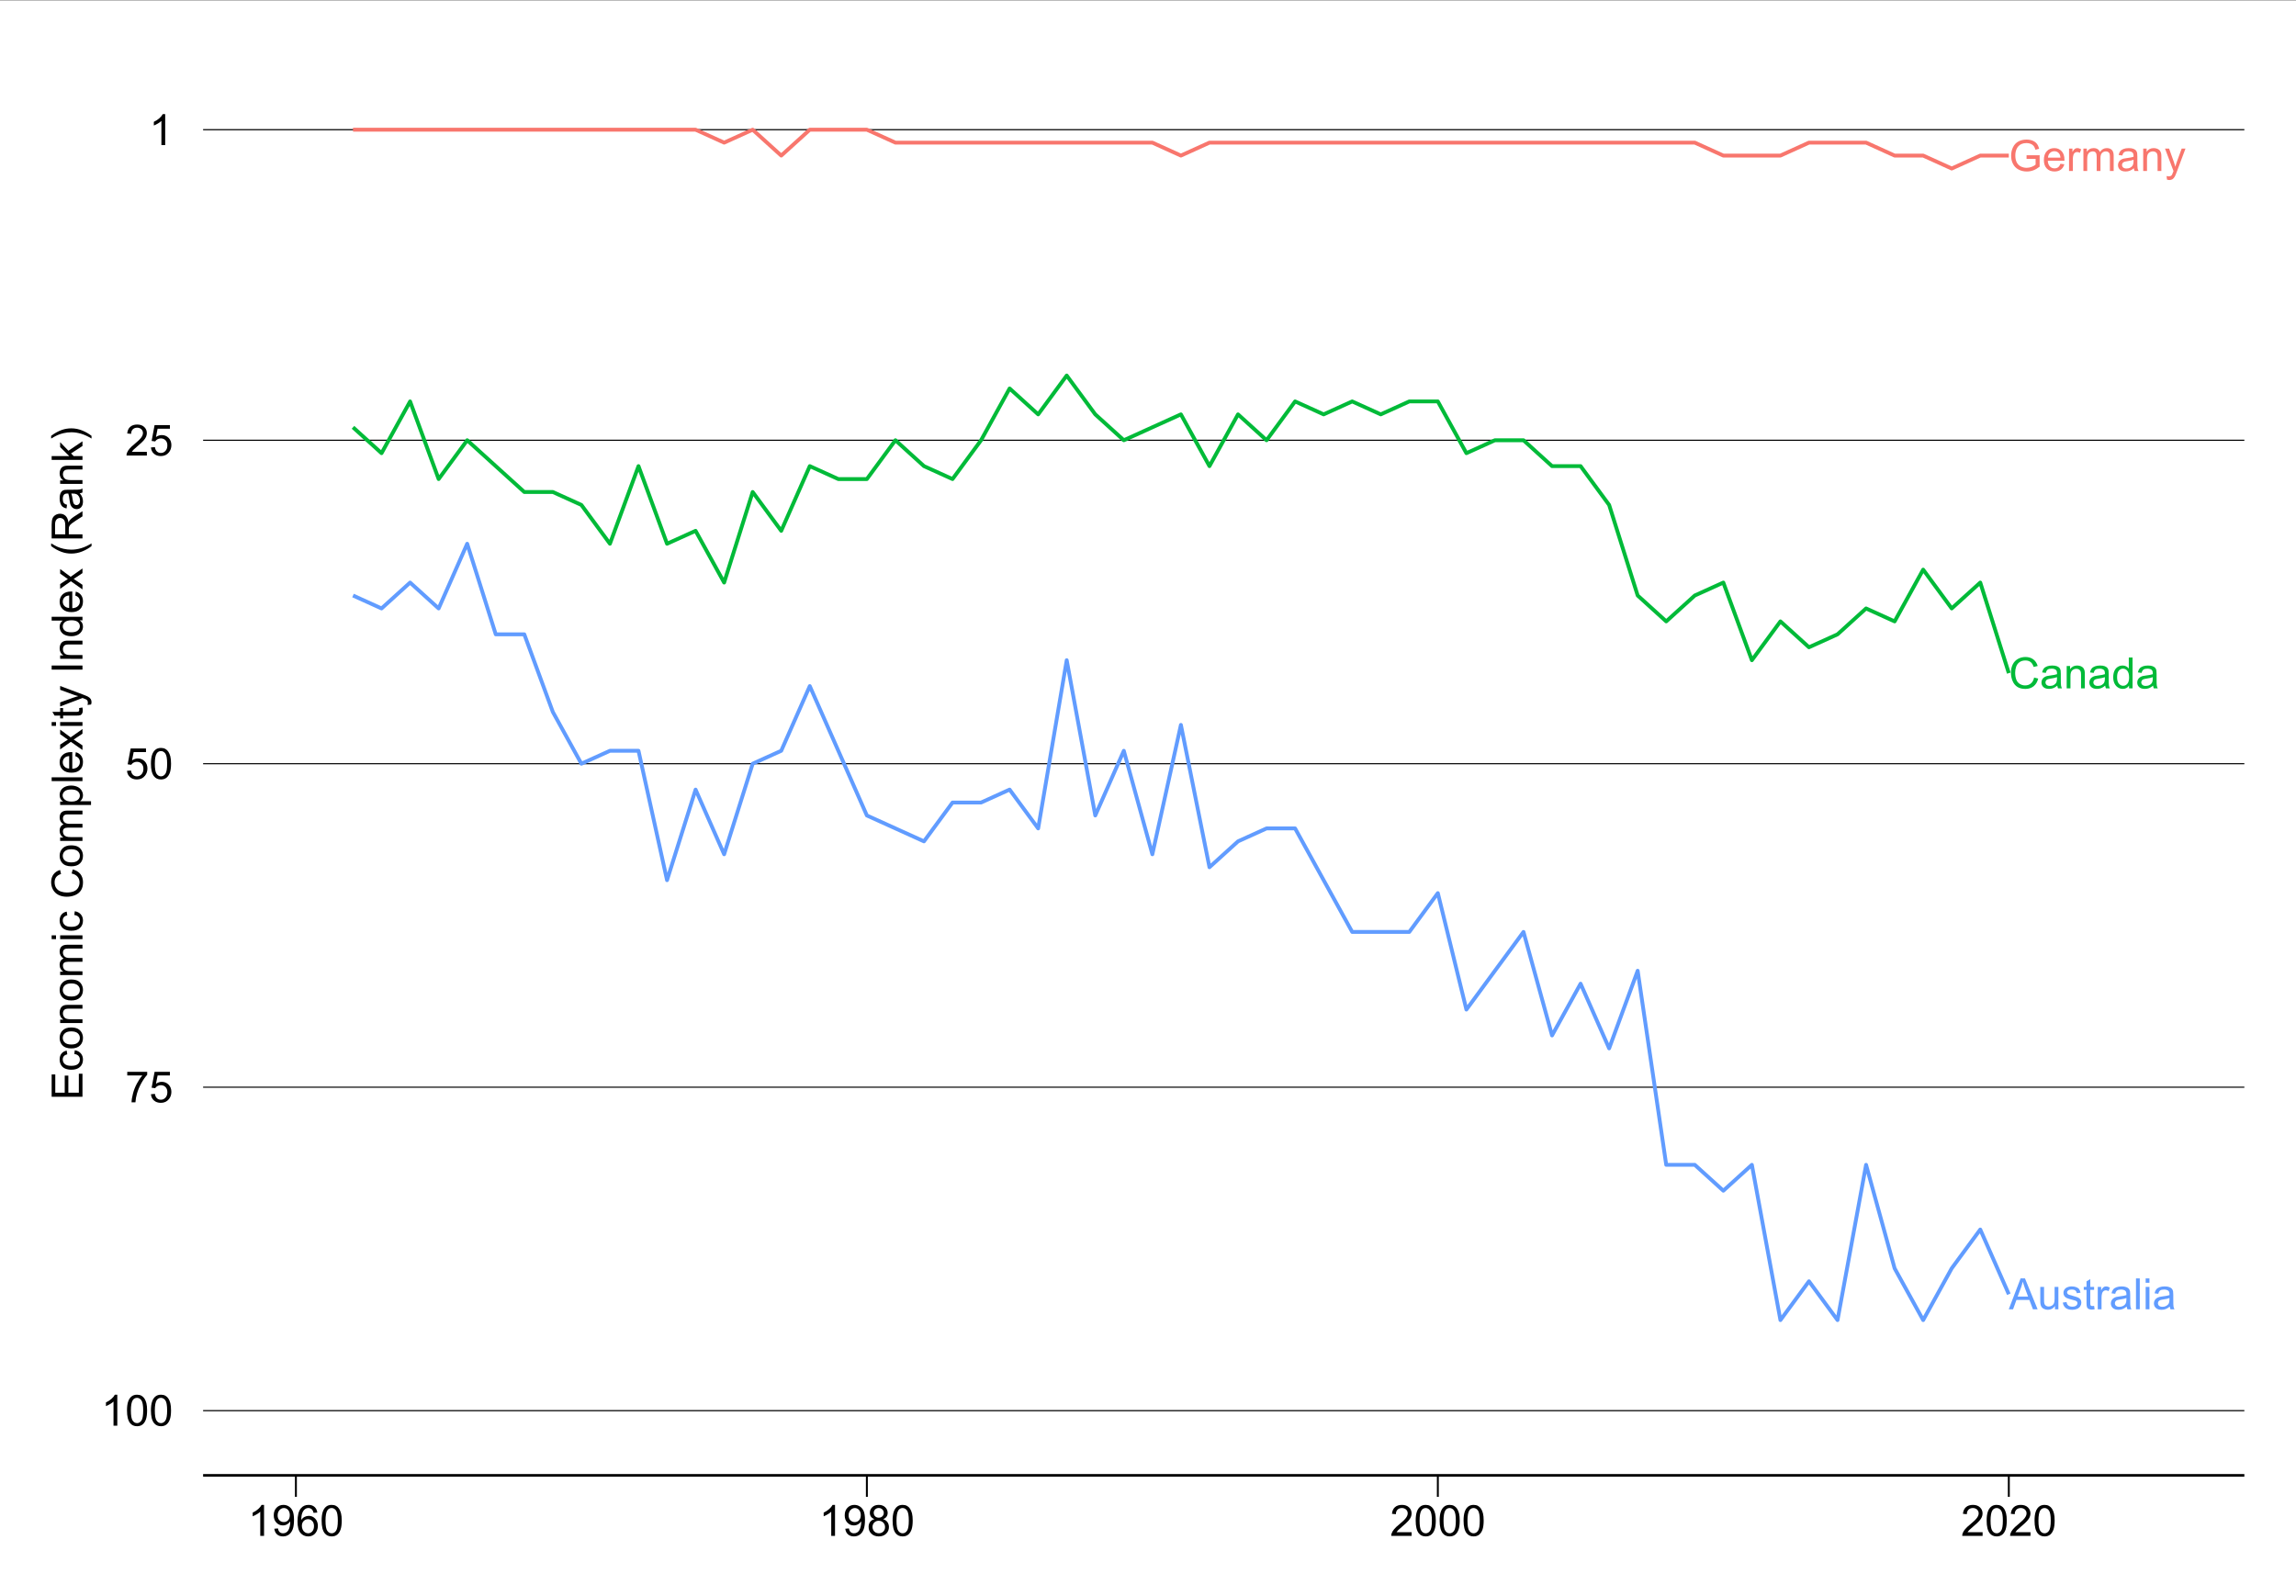 <svg width="584" height="406" xmlns="http://www.w3.org/2000/svg" xmlns:xlink="http://www.w3.org/1999/xlink" xml:space="preserve" overflow="hidden"><rect width="100%" height="100%" fill="#333333" stroke="none"/><g transform="translate(-33 -147)"><path d="M0 0 584 0 584 405.15 0 405.15Z" fill="#FFFFFF" transform="matrix(1 0 0 1.002 33 147.079)"/><g><path d="M51.663 32.85 570.862 32.85" stroke="#000000" stroke-width="0.292" stroke-linejoin="round" stroke-miterlimit="10" fill="none" transform="matrix(1 0 0 1.002 33 147.079)"/></g><g><path d="M51.663 111.688 570.862 111.688" stroke="#000000" stroke-width="0.292" stroke-linejoin="round" stroke-miterlimit="10" fill="none" transform="matrix(1 0 0 1.002 33 147.079)"/></g><g><path d="M51.663 193.81 570.862 193.81" stroke="#000000" stroke-width="0.292" stroke-linejoin="round" stroke-miterlimit="10" fill="none" transform="matrix(1 0 0 1.002 33 147.079)"/></g><g><path d="M51.663 275.935 570.862 275.935" stroke="#000000" stroke-width="0.292" stroke-linejoin="round" stroke-miterlimit="10" fill="none" transform="matrix(1 0 0 1.002 33 147.079)"/></g><g><path d="M51.663 358.057 570.862 358.057" stroke="#000000" stroke-width="0.292" stroke-linejoin="round" stroke-miterlimit="10" fill="none" transform="matrix(1 0 0 1.002 33 147.079)"/></g><path d="M89.788 32.85 176.926 32.85 184.186 36.133 191.447 32.85 198.711 39.419 205.972 32.85 220.494 32.85 227.755 36.133 293.109 36.133 300.369 39.419 307.63 36.133 431.078 36.133 438.339 39.419 452.86 39.419 460.121 36.133 474.646 36.133 481.907 39.419 489.168 39.419 496.428 42.706 503.693 39.419 510.953 39.419" stroke="#F8766D" stroke-width="0.974" stroke-linejoin="round" stroke-miterlimit="10" fill="none" transform="matrix(1 0 0 1.002 33 147.079)"/><path d="M89.788 108.402 97.049 114.971 104.31 101.833 111.571 121.544 118.832 111.688 126.097 118.258 133.357 124.827 140.618 124.827 147.879 128.113 155.14 137.965 162.404 118.258 169.665 137.965 176.926 134.683 184.186 147.821 191.447 124.827 198.711 134.683 205.972 118.258 213.233 121.544 220.494 121.544 227.755 111.688 235.015 118.258 242.28 121.544 249.54 111.688 256.801 98.546 264.062 105.119 271.323 95.263 278.587 105.119 285.848 111.688 293.109 108.402 300.369 105.119 307.63 118.258 314.895 105.119 322.155 111.688 329.416 101.833 336.677 105.119 343.938 101.833 351.202 105.119 358.463 101.833 365.724 101.833 372.984 114.971 380.245 111.688 387.51 111.688 394.77 118.258 402.031 118.258 409.292 128.113 416.553 151.108 423.813 157.677 431.078 151.108 438.339 147.821 445.599 167.533 452.86 157.677 460.121 164.246 467.385 160.963 474.646 154.39 481.907 157.677 489.168 144.538 496.428 154.39 503.693 147.821 510.953 170.815" stroke="#00BA38" stroke-width="0.974" stroke-linejoin="round" stroke-miterlimit="10" fill="none" transform="matrix(1 0 0 1.002 33 147.079)"/><path d="M89.788 151.108 97.049 154.39 104.31 147.821 111.571 154.39 118.832 137.965 126.097 160.963 133.357 160.963 140.618 180.671 147.879 193.81 155.14 190.527 162.404 190.527 169.665 223.377 176.926 200.38 184.186 216.805 191.447 193.81 198.711 190.527 205.972 174.102 220.494 206.952 227.755 210.235 235.015 213.521 242.28 203.665 249.54 203.665 256.801 200.38 264.062 210.235 271.323 167.533 278.587 206.952 285.848 190.527 293.109 216.805 300.369 183.958 307.63 220.09 314.895 213.521 322.155 210.235 329.416 210.235 336.677 223.377 343.938 236.515 358.463 236.515 365.724 226.66 372.984 256.224 380.245 246.371 387.51 236.515 394.77 262.796 402.031 249.655 409.292 266.08 416.553 246.371 423.813 295.643 431.078 295.643 438.339 302.212 445.599 295.643 452.86 335.062 460.121 325.21 467.385 335.062 474.646 295.643 481.907 321.924 489.168 335.062 496.428 321.924 503.693 312.068 510.953 328.493" stroke="#619CFF" stroke-width="0.974" stroke-linejoin="round" stroke-miterlimit="10" fill="none" transform="matrix(1 0 0 1.002 33 147.079)"/><path d="M-0.014 0 2.994-7.838 4.113-7.838 7.321 0 6.138 0 5.225-2.374 1.946-2.374 1.084 0ZM2.246-3.219 4.905-3.219 4.085-5.389C3.835-6.049 3.65-6.591 3.529-7.015 3.429-6.509 3.286-6.01 3.108-5.518Z" fill="#619CFF" transform="matrix(1 0 0 1.002 543.953 480.06)"/><path d="M4.441 0 4.441-0.834C3.996-0.192 3.397 0.128 2.641 0.128 2.306 0.128 1.993 0.064 1.704-0.064 1.412-0.192 1.194-0.353 1.055-0.549 0.912-0.741 0.816-0.98 0.759-1.262 0.716-1.451 0.695-1.75 0.699-2.16L0.699-5.678 1.661-5.678 1.661-2.531C1.657-2.025 1.679-1.686 1.722-1.511 1.779-1.258 1.907-1.059 2.107-0.916 2.303-0.766 2.545-0.695 2.834-0.699 3.119-0.695 3.39-0.77 3.646-0.92 3.9-1.069 4.078-1.269 4.185-1.526 4.288-1.779 4.341-2.149 4.341-2.638L4.341-5.678 5.304-5.678 5.304 0Z" fill="#619CFF" transform="matrix(1 0 0 1.002 551.257 480.06)"/><path d="M0.335-1.697 1.29-1.846C1.34-1.461 1.49-1.169 1.736-0.966 1.978-0.763 2.32-0.663 2.759-0.663 3.201-0.663 3.529-0.752 3.743-0.934 3.957-1.112 4.063-1.322 4.063-1.568 4.063-1.782 3.967-1.953 3.778-2.082 3.646-2.164 3.319-2.274 2.795-2.406 2.089-2.584 1.6-2.737 1.33-2.869 1.055-2.998 0.848-3.176 0.709-3.408 0.567-3.636 0.495-3.892 0.499-4.17 0.495-4.42 0.552-4.652 0.67-4.873 0.784-5.086 0.945-5.268 1.144-5.411 1.294-5.518 1.497-5.61 1.757-5.689 2.014-5.767 2.292-5.806 2.588-5.806 3.033-5.806 3.422-5.742 3.76-5.614 4.096-5.486 4.345-5.311 4.505-5.09 4.666-4.869 4.776-4.577 4.841-4.213L3.9-4.085C3.853-4.377 3.728-4.605 3.525-4.769 3.319-4.933 3.03-5.015 2.659-5.015 2.214-5.015 1.9-4.94 1.711-4.794 1.518-4.648 1.422-4.477 1.426-4.284 1.422-4.156 1.461-4.046 1.547-3.946 1.618-3.842 1.743-3.757 1.914-3.689 2.01-3.654 2.292-3.572 2.766-3.443 3.443-3.261 3.917-3.112 4.188-2.998 4.452-2.88 4.666-2.713 4.823-2.492 4.976-2.271 5.051-1.996 5.054-1.668 5.051-1.347 4.958-1.044 4.773-0.759 4.584-0.474 4.313-0.253 3.96-0.103 3.607 0.053 3.208 0.128 2.766 0.128 2.025 0.128 1.461-0.025 1.076-0.331 0.688-0.638 0.442-1.091 0.335-1.697Z" fill="#619CFF" transform="matrix(1 0 0 1.002 557.347 480.06)"/><path d="M2.823-0.863 2.962-0.011C2.691 0.046 2.449 0.075 2.235 0.075 1.886 0.075 1.615 0.021 1.422-0.089 1.23-0.2 1.094-0.346 1.016-0.528 0.937-0.706 0.898-1.084 0.898-1.661L0.898-4.93 0.192-4.93 0.192-5.678 0.898-5.678 0.898-7.086 1.854-7.664 1.854-5.678 2.823-5.678 2.823-4.93 1.854-4.93 1.854-1.611C1.85-1.333 1.868-1.158 1.903-1.08 1.939-1.002 1.993-0.937 2.071-0.891 2.146-0.845 2.256-0.823 2.402-0.823 2.502-0.823 2.645-0.834 2.823-0.863Z" fill="#619CFF" transform="matrix(1 0 0 1.002 562.822 480.06)"/><path d="M0.713 0 0.713-5.678 1.575-5.678 1.575-4.819C1.796-5.218 2-5.486 2.189-5.614 2.374-5.742 2.581-5.806 2.809-5.806 3.13-5.806 3.461-5.703 3.796-5.496L3.465-4.605C3.229-4.741 2.994-4.812 2.759-4.812 2.549-4.812 2.36-4.748 2.192-4.623 2.021-4.495 1.9-4.32 1.832-4.096 1.725-3.753 1.672-3.379 1.675-2.973L1.675 0Z" fill="#619CFF" transform="matrix(1 0 0 1.002 565.864 480.06)"/><path d="M4.427-0.699C4.071-0.396 3.725-0.182 3.397-0.057 3.062 0.068 2.709 0.128 2.338 0.128 1.711 0.128 1.233-0.021 0.898-0.328 0.563-0.627 0.396-1.019 0.396-1.497 0.396-1.775 0.456-2.028 0.585-2.256 0.709-2.484 0.877-2.67 1.084-2.812 1.287-2.951 1.518-3.055 1.775-3.13 1.964-3.172 2.249-3.222 2.631-3.272 3.408-3.365 3.978-3.475 4.349-3.604 4.349-3.732 4.352-3.814 4.352-3.857 4.352-4.242 4.26-4.52 4.078-4.684 3.832-4.901 3.468-5.008 2.983-5.012 2.527-5.008 2.192-4.93 1.978-4.773 1.764-4.612 1.604-4.331 1.504-3.928L0.563-4.056C0.645-4.459 0.788-4.784 0.984-5.033 1.176-5.275 1.458-5.468 1.832-5.603 2.199-5.739 2.631-5.806 3.122-5.806 3.607-5.806 3.999-5.749 4.302-5.635 4.605-5.521 4.83-5.375 4.972-5.204 5.115-5.029 5.215-4.812 5.272-4.548 5.3-4.384 5.315-4.088 5.318-3.664L5.318-2.381C5.315-1.483 5.336-0.916 5.379-0.681 5.422-0.442 5.504-0.217 5.625 0L4.62 0C4.52-0.2 4.456-0.431 4.427-0.699ZM4.349-2.852C3.992-2.705 3.468-2.584 2.773-2.488 2.377-2.427 2.099-2.363 1.935-2.296 1.772-2.221 1.643-2.117 1.554-1.982 1.465-1.843 1.422-1.69 1.422-1.526 1.422-1.265 1.518-1.052 1.711-0.884 1.903-0.709 2.189-0.624 2.566-0.627 2.937-0.624 3.265-0.706 3.554-0.87 3.842-1.03 4.056-1.251 4.192-1.533 4.295-1.75 4.345-2.071 4.349-2.495Z" fill="#619CFF" transform="matrix(1 0 0 1.002 569.511 480.06)"/><path d="M0.699 0 0.699-7.838 1.661-7.838 1.661 0Z" fill="#619CFF" transform="matrix(1 0 0 1.002 575.601 480.06)"/><path d="M0.727-6.73 0.727-7.838 1.69-7.838 1.69-6.73ZM0.727 0 0.727-5.678 1.69-5.678 1.69 0Z" fill="#619CFF" transform="matrix(1 0 0 1.002 578.034 480.06)"/><path d="M4.427-0.699C4.071-0.396 3.725-0.182 3.397-0.057 3.062 0.068 2.709 0.128 2.338 0.128 1.711 0.128 1.233-0.021 0.898-0.328 0.563-0.627 0.396-1.019 0.396-1.497 0.396-1.775 0.456-2.028 0.585-2.256 0.709-2.484 0.877-2.67 1.084-2.812 1.287-2.951 1.518-3.055 1.775-3.13 1.964-3.172 2.249-3.222 2.631-3.272 3.408-3.365 3.978-3.475 4.349-3.604 4.349-3.732 4.352-3.814 4.352-3.857 4.352-4.242 4.26-4.52 4.078-4.684 3.832-4.901 3.468-5.008 2.983-5.012 2.527-5.008 2.192-4.93 1.978-4.773 1.764-4.612 1.604-4.331 1.504-3.928L0.563-4.056C0.645-4.459 0.788-4.784 0.984-5.033 1.176-5.275 1.458-5.468 1.832-5.603 2.199-5.739 2.631-5.806 3.122-5.806 3.607-5.806 3.999-5.749 4.302-5.635 4.605-5.521 4.83-5.375 4.972-5.204 5.115-5.029 5.215-4.812 5.272-4.548 5.3-4.384 5.315-4.088 5.318-3.664L5.318-2.381C5.315-1.483 5.336-0.916 5.379-0.681 5.422-0.442 5.504-0.217 5.625 0L4.62 0C4.52-0.2 4.456-0.431 4.427-0.699ZM4.349-2.852C3.992-2.705 3.468-2.584 2.773-2.488 2.377-2.427 2.099-2.363 1.935-2.296 1.772-2.221 1.643-2.117 1.554-1.982 1.465-1.843 1.422-1.69 1.422-1.526 1.422-1.265 1.518-1.052 1.711-0.884 1.903-0.709 2.189-0.624 2.566-0.627 2.937-0.624 3.265-0.706 3.554-0.87 3.842-1.03 4.056-1.251 4.192-1.533 4.295-1.75 4.345-2.071 4.349-2.495Z" fill="#619CFF" transform="matrix(1 0 0 1.002 580.466 480.06)"/><path d="M6.437-2.748 7.475-2.488C7.257-1.633 6.865-0.984 6.302-0.535 5.735-0.089 5.044 0.132 4.227 0.135 3.383 0.132 2.695-0.036 2.167-0.381 1.636-0.724 1.233-1.223 0.959-1.875 0.681-2.527 0.545-3.229 0.545-3.978 0.545-4.794 0.699-5.504 1.012-6.113 1.322-6.719 1.768-7.182 2.345-7.496 2.919-7.81 3.554-7.967 4.245-7.97 5.029-7.967 5.689-7.767 6.224-7.371 6.758-6.969 7.129-6.409 7.343-5.689L6.32-5.446C6.134-6.013 5.871-6.43 5.528-6.694 5.183-6.954 4.748-7.083 4.224-7.086 3.621-7.083 3.115-6.94 2.713-6.651 2.306-6.359 2.025-5.97 1.861-5.486 1.697-5.001 1.615-4.498 1.615-3.985 1.615-3.315 1.711-2.734 1.903-2.235 2.096-1.736 2.399-1.365 2.812-1.123 3.222-0.877 3.664-0.752 4.142-0.756 4.723-0.752 5.215-0.92 5.618-1.258 6.02-1.59 6.295-2.089 6.437-2.748Z" fill="#00BA38" transform="matrix(1 0 0 1.002 543.953 322.114)"/><path d="M4.427-0.699C4.071-0.396 3.725-0.182 3.397-0.057 3.062 0.068 2.709 0.128 2.338 0.128 1.711 0.128 1.233-0.021 0.898-0.328 0.563-0.627 0.396-1.019 0.396-1.497 0.396-1.775 0.456-2.028 0.585-2.256 0.709-2.484 0.877-2.67 1.084-2.812 1.287-2.951 1.518-3.055 1.775-3.13 1.964-3.172 2.249-3.222 2.631-3.272 3.408-3.365 3.978-3.475 4.349-3.604 4.349-3.732 4.352-3.814 4.352-3.857 4.352-4.242 4.26-4.52 4.078-4.684 3.832-4.901 3.468-5.008 2.983-5.012 2.527-5.008 2.192-4.93 1.978-4.773 1.764-4.612 1.604-4.331 1.504-3.928L0.563-4.056C0.645-4.459 0.788-4.784 0.984-5.033 1.176-5.275 1.458-5.468 1.832-5.603 2.199-5.739 2.631-5.806 3.122-5.806 3.607-5.806 3.999-5.749 4.302-5.635 4.605-5.521 4.83-5.375 4.972-5.204 5.115-5.029 5.215-4.812 5.272-4.548 5.3-4.384 5.315-4.088 5.318-3.664L5.318-2.381C5.315-1.483 5.336-0.916 5.379-0.681 5.422-0.442 5.504-0.217 5.625 0L4.62 0C4.52-0.2 4.456-0.431 4.427-0.699ZM4.349-2.852C3.992-2.705 3.468-2.584 2.773-2.488 2.377-2.427 2.099-2.363 1.935-2.296 1.772-2.221 1.643-2.117 1.554-1.982 1.465-1.843 1.422-1.69 1.422-1.526 1.422-1.265 1.518-1.052 1.711-0.884 1.903-0.709 2.189-0.624 2.566-0.627 2.937-0.624 3.265-0.706 3.554-0.87 3.842-1.03 4.056-1.251 4.192-1.533 4.295-1.75 4.345-2.071 4.349-2.495Z" fill="#00BA38" transform="matrix(1 0 0 1.002 551.861 322.114)"/><path d="M0.72 0 0.72-5.678 1.59-5.678 1.59-4.869C2.003-5.493 2.606-5.806 3.393-5.806 3.732-5.806 4.046-5.742 4.338-5.621 4.623-5.496 4.841-5.336 4.983-5.14 5.126-4.937 5.225-4.702 5.283-4.427 5.318-4.249 5.336-3.935 5.336-3.493L5.336 0 4.374 0 4.374-3.454C4.374-3.846 4.334-4.138 4.26-4.334 4.185-4.527 4.053-4.68 3.864-4.798 3.671-4.912 3.447-4.972 3.194-4.972 2.78-4.972 2.427-4.841 2.128-4.58 1.829-4.32 1.679-3.828 1.682-3.101L1.682 0Z" fill="#00BA38" transform="matrix(1 0 0 1.002 557.951 322.114)"/><path d="M4.427-0.699C4.071-0.396 3.725-0.182 3.397-0.057 3.062 0.068 2.709 0.128 2.338 0.128 1.711 0.128 1.233-0.021 0.898-0.328 0.563-0.627 0.396-1.019 0.396-1.497 0.396-1.775 0.456-2.028 0.585-2.256 0.709-2.484 0.877-2.67 1.084-2.812 1.287-2.951 1.518-3.055 1.775-3.13 1.964-3.172 2.249-3.222 2.631-3.272 3.408-3.365 3.978-3.475 4.349-3.604 4.349-3.732 4.352-3.814 4.352-3.857 4.352-4.242 4.26-4.52 4.078-4.684 3.832-4.901 3.468-5.008 2.983-5.012 2.527-5.008 2.192-4.93 1.978-4.773 1.764-4.612 1.604-4.331 1.504-3.928L0.563-4.056C0.645-4.459 0.788-4.784 0.984-5.033 1.176-5.275 1.458-5.468 1.832-5.603 2.199-5.739 2.631-5.806 3.122-5.806 3.607-5.806 3.999-5.749 4.302-5.635 4.605-5.521 4.83-5.375 4.972-5.204 5.115-5.029 5.215-4.812 5.272-4.548 5.3-4.384 5.315-4.088 5.318-3.664L5.318-2.381C5.315-1.483 5.336-0.916 5.379-0.681 5.422-0.442 5.504-0.217 5.625 0L4.62 0C4.52-0.2 4.456-0.431 4.427-0.699ZM4.349-2.852C3.992-2.705 3.468-2.584 2.773-2.488 2.377-2.427 2.099-2.363 1.935-2.296 1.772-2.221 1.643-2.117 1.554-1.982 1.465-1.843 1.422-1.69 1.422-1.526 1.422-1.265 1.518-1.052 1.711-0.884 1.903-0.709 2.189-0.624 2.566-0.627 2.937-0.624 3.265-0.706 3.554-0.87 3.842-1.03 4.056-1.251 4.192-1.533 4.295-1.75 4.345-2.071 4.349-2.495Z" fill="#00BA38" transform="matrix(1 0 0 1.002 564.041 322.114)"/><path d="M4.406 0 4.406-0.716C4.042-0.153 3.511 0.128 2.816 0.128 2.363 0.128 1.946 0.004 1.568-0.246 1.183-0.495 0.891-0.841 0.684-1.29 0.478-1.732 0.374-2.249 0.374-2.834 0.374-3.4 0.467-3.914 0.656-4.377 0.845-4.837 1.13-5.19 1.508-5.436 1.886-5.682 2.306-5.806 2.773-5.806 3.112-5.806 3.418-5.732 3.689-5.589 3.957-5.443 4.174-5.258 4.341-5.026L4.341-7.838 5.297-7.838 5.297 0ZM1.362-2.834C1.358-2.107 1.511-1.561 1.821-1.201 2.124-0.841 2.488-0.663 2.909-0.663 3.329-0.663 3.686-0.834 3.978-1.18 4.27-1.522 4.416-2.046 4.42-2.752 4.416-3.529 4.267-4.099 3.971-4.466 3.668-4.826 3.301-5.008 2.866-5.012 2.438-5.008 2.078-4.833 1.793-4.488 1.501-4.135 1.358-3.586 1.362-2.834Z" fill="#00BA38" transform="matrix(1 0 0 1.002 570.131 322.114)"/><path d="M4.427-0.699C4.071-0.396 3.725-0.182 3.397-0.057 3.062 0.068 2.709 0.128 2.338 0.128 1.711 0.128 1.233-0.021 0.898-0.328 0.563-0.627 0.396-1.019 0.396-1.497 0.396-1.775 0.456-2.028 0.585-2.256 0.709-2.484 0.877-2.67 1.084-2.812 1.287-2.951 1.518-3.055 1.775-3.13 1.964-3.172 2.249-3.222 2.631-3.272 3.408-3.365 3.978-3.475 4.349-3.604 4.349-3.732 4.352-3.814 4.352-3.857 4.352-4.242 4.26-4.52 4.078-4.684 3.832-4.901 3.468-5.008 2.983-5.012 2.527-5.008 2.192-4.93 1.978-4.773 1.764-4.612 1.604-4.331 1.504-3.928L0.563-4.056C0.645-4.459 0.788-4.784 0.984-5.033 1.176-5.275 1.458-5.468 1.832-5.603 2.199-5.739 2.631-5.806 3.122-5.806 3.607-5.806 3.999-5.749 4.302-5.635 4.605-5.521 4.83-5.375 4.972-5.204 5.115-5.029 5.215-4.812 5.272-4.548 5.3-4.384 5.315-4.088 5.318-3.664L5.318-2.381C5.315-1.483 5.336-0.916 5.379-0.681 5.422-0.442 5.504-0.217 5.625 0L4.62 0C4.52-0.2 4.456-0.431 4.427-0.699ZM4.349-2.852C3.992-2.705 3.468-2.584 2.773-2.488 2.377-2.427 2.099-2.363 1.935-2.296 1.772-2.221 1.643-2.117 1.554-1.982 1.465-1.843 1.422-1.69 1.422-1.526 1.422-1.265 1.518-1.052 1.711-0.884 1.903-0.709 2.189-0.624 2.566-0.627 2.937-0.624 3.265-0.706 3.554-0.87 3.842-1.03 4.056-1.251 4.192-1.533 4.295-1.75 4.345-2.071 4.349-2.495Z" fill="#00BA38" transform="matrix(1 0 0 1.002 576.221 322.114)"/><path d="M4.513-3.073 4.513-3.992 7.835-3.999 7.835-1.091C7.321-0.684 6.797-0.378 6.256-0.171 5.714 0.032 5.158 0.132 4.587 0.135 3.818 0.132 3.115-0.029 2.488-0.36 1.857-0.688 1.383-1.166 1.066-1.789 0.741-2.413 0.581-3.112 0.585-3.882 0.581-4.644 0.741-5.354 1.062-6.017 1.379-6.673 1.839-7.165 2.438-7.489 3.037-7.806 3.725-7.967 4.505-7.97 5.072-7.967 5.585-7.874 6.042-7.696 6.498-7.51 6.858-7.257 7.122-6.929 7.382-6.601 7.578-6.174 7.713-5.646L6.78-5.389C6.658-5.789 6.512-6.102 6.341-6.33 6.167-6.559 5.917-6.74 5.593-6.879 5.265-7.015 4.905-7.083 4.513-7.086 4.035-7.083 3.625-7.011 3.283-6.869 2.937-6.723 2.656-6.534 2.445-6.298 2.231-6.063 2.067-5.803 1.953-5.525 1.75-5.037 1.65-4.513 1.654-3.946 1.65-3.247 1.772-2.663 2.014-2.192 2.253-1.722 2.602-1.372 3.062-1.144 3.522-0.916 4.01-0.802 4.527-0.802 4.976-0.802 5.414-0.888 5.846-1.059 6.27-1.23 6.594-1.415 6.815-1.615L6.815-3.073Z" fill="#F8766D" transform="matrix(1 0 0 1.002 543.953 190.493)"/><path d="M4.609-1.829 5.603-1.704C5.446-1.123 5.154-0.674 4.73-0.353 4.306-0.032 3.764 0.128 3.108 0.128 2.274 0.128 1.615-0.125 1.13-0.638 0.638-1.144 0.396-1.864 0.399-2.791 0.396-3.746 0.642-4.488 1.137-5.015 1.625-5.543 2.263-5.806 3.051-5.806 3.81-5.806 4.431-5.546 4.912-5.029 5.393-4.513 5.635-3.785 5.635-2.852 5.635-2.791 5.632-2.705 5.632-2.595L1.397-2.595C1.426-1.968 1.604-1.49 1.925-1.158 2.242-0.827 2.638-0.663 3.112-0.663 3.465-0.663 3.764-0.756 4.017-0.941 4.263-1.126 4.463-1.422 4.609-1.829ZM1.447-3.386 4.62-3.386C4.577-3.857 4.456-4.217 4.256-4.459 3.949-4.83 3.55-5.015 3.065-5.015 2.62-5.015 2.249-4.865 1.95-4.57 1.647-4.274 1.479-3.878 1.447-3.386Z" fill="#F8766D" transform="matrix(1 0 0 1.002 552.471 190.493)"/><path d="M0.713 0 0.713-5.678 1.575-5.678 1.575-4.819C1.796-5.218 2-5.486 2.189-5.614 2.374-5.742 2.581-5.806 2.809-5.806 3.13-5.806 3.461-5.703 3.796-5.496L3.465-4.605C3.229-4.741 2.994-4.812 2.759-4.812 2.549-4.812 2.36-4.748 2.192-4.623 2.021-4.495 1.9-4.32 1.832-4.096 1.725-3.753 1.672-3.379 1.675-2.973L1.675 0Z" fill="#F8766D" transform="matrix(1 0 0 1.002 558.561 190.493)"/><path d="M0.72 0 0.72-5.678 1.583-5.678 1.583-4.883C1.761-5.154 1.996-5.379 2.292-5.55 2.588-5.721 2.926-5.806 3.304-5.806 3.725-5.806 4.067-5.717 4.338-5.543 4.602-5.368 4.794-5.126 4.908-4.812 5.357-5.475 5.942-5.806 6.662-5.806 7.225-5.806 7.656-5.65 7.959-5.336 8.262-5.022 8.416-4.541 8.416-3.9L8.416 0 7.457 0 7.457-3.579C7.453-3.96 7.421-4.238 7.364-4.409 7.3-4.577 7.19-4.712 7.026-4.816 6.862-4.919 6.669-4.972 6.448-4.972 6.049-4.972 5.717-4.837 5.454-4.573 5.19-4.306 5.058-3.882 5.058-3.301L5.058 0 4.096 0 4.096-3.689C4.096-4.117 4.017-4.438 3.86-4.652 3.703-4.865 3.447-4.972 3.09-4.972 2.819-4.972 2.566-4.901 2.338-4.759 2.107-4.616 1.943-4.406 1.839-4.131 1.732-3.857 1.679-3.461 1.682-2.944L1.682 0Z" fill="#F8766D" transform="matrix(1 0 0 1.002 562.207 190.493)"/><path d="M4.427-0.699C4.071-0.396 3.725-0.182 3.397-0.057 3.062 0.068 2.709 0.128 2.338 0.128 1.711 0.128 1.233-0.021 0.898-0.328 0.563-0.627 0.396-1.019 0.396-1.497 0.396-1.775 0.456-2.028 0.585-2.256 0.709-2.484 0.877-2.67 1.084-2.812 1.287-2.951 1.518-3.055 1.775-3.13 1.964-3.172 2.249-3.222 2.631-3.272 3.408-3.365 3.978-3.475 4.349-3.604 4.349-3.732 4.352-3.814 4.352-3.857 4.352-4.242 4.26-4.52 4.078-4.684 3.832-4.901 3.468-5.008 2.983-5.012 2.527-5.008 2.192-4.93 1.978-4.773 1.764-4.612 1.604-4.331 1.504-3.928L0.563-4.056C0.645-4.459 0.788-4.784 0.984-5.033 1.176-5.275 1.458-5.468 1.832-5.603 2.199-5.739 2.631-5.806 3.122-5.806 3.607-5.806 3.999-5.749 4.302-5.635 4.605-5.521 4.83-5.375 4.972-5.204 5.115-5.029 5.215-4.812 5.272-4.548 5.3-4.384 5.315-4.088 5.318-3.664L5.318-2.381C5.315-1.483 5.336-0.916 5.379-0.681 5.422-0.442 5.504-0.217 5.625 0L4.62 0C4.52-0.2 4.456-0.431 4.427-0.699ZM4.349-2.852C3.992-2.705 3.468-2.584 2.773-2.488 2.377-2.427 2.099-2.363 1.935-2.296 1.772-2.221 1.643-2.117 1.554-1.982 1.465-1.843 1.422-1.69 1.422-1.526 1.422-1.265 1.518-1.052 1.711-0.884 1.903-0.709 2.189-0.624 2.566-0.627 2.937-0.624 3.265-0.706 3.554-0.87 3.842-1.03 4.056-1.251 4.192-1.533 4.295-1.75 4.345-2.071 4.349-2.495Z" fill="#F8766D" transform="matrix(1 0 0 1.002 571.328 190.493)"/><path d="M0.72 0 0.72-5.678 1.59-5.678 1.59-4.869C2.003-5.493 2.606-5.806 3.393-5.806 3.732-5.806 4.046-5.742 4.338-5.621 4.623-5.496 4.841-5.336 4.983-5.14 5.126-4.937 5.225-4.702 5.283-4.427 5.318-4.249 5.336-3.935 5.336-3.493L5.336 0 4.374 0 4.374-3.454C4.374-3.846 4.334-4.138 4.26-4.334 4.185-4.527 4.053-4.68 3.864-4.798 3.671-4.912 3.447-4.972 3.194-4.972 2.78-4.972 2.427-4.841 2.128-4.58 1.829-4.32 1.679-3.828 1.682-3.101L1.682 0Z" fill="#F8766D" transform="matrix(1 0 0 1.002 577.418 190.493)"/><path d="M0.677 2.189 0.57 1.283C0.781 1.34 0.966 1.369 1.123 1.369 1.337 1.369 1.508 1.333 1.636 1.262 1.764 1.191 1.868 1.091 1.953 0.962 2.01 0.866 2.11 0.627 2.246 0.246 2.263 0.189 2.292 0.11 2.331 0.011L0.178-5.678 1.212-5.678 2.395-2.388C2.545-1.971 2.68-1.533 2.809-1.076 2.916-1.515 3.048-1.946 3.201-2.367L4.416-5.678 5.379-5.678 3.219 0.096C2.987 0.72 2.805 1.148 2.68 1.383 2.506 1.7 2.31 1.932 2.092 2.082 1.868 2.224 1.604 2.299 1.297 2.303 1.109 2.299 0.902 2.26 0.677 2.189Z" fill="#F8766D" transform="matrix(1 0 0 1.002 583.508 190.493)"/><path d="M4.078 0 3.115 0 3.115-6.131C2.884-5.91 2.581-5.689 2.203-5.471 1.825-5.247 1.486-5.083 1.191-4.972L1.191-5.903C1.729-6.152 2.199-6.459 2.602-6.822 3.005-7.182 3.29-7.532 3.458-7.87L4.078-7.87Z" transform="matrix(1 0 0 1.002 70.94 183.909)"/><path d="M5.511-0.927 5.511 0 0.331 0C0.324-0.232 0.36-0.453 0.442-0.67 0.574-1.019 0.784-1.369 1.076-1.711 1.362-2.053 1.782-2.449 2.338-2.898 3.187-3.597 3.764-4.149 4.063-4.555 4.363-4.962 4.513-5.347 4.513-5.717 4.513-6.095 4.374-6.416 4.103-6.68 3.825-6.936 3.472-7.068 3.037-7.072 2.574-7.068 2.203-6.929 1.925-6.655 1.647-6.373 1.504-5.988 1.504-5.504L0.513-5.603C0.577-6.338 0.831-6.897 1.276-7.289 1.715-7.674 2.31-7.87 3.058-7.87 3.807-7.87 4.402-7.66 4.844-7.243 5.283-6.826 5.5-6.309 5.504-5.696 5.5-5.379 5.436-5.072 5.311-4.769 5.179-4.463 4.965-4.142 4.669-3.81 4.37-3.472 3.878-3.012 3.187-2.431 2.609-1.943 2.238-1.615 2.075-1.444 1.911-1.273 1.775-1.098 1.668-0.927Z" transform="matrix(1 0 0 1.002 64.848 262.882)"/><path d="M0.456-2.053 1.465-2.139C1.536-1.647 1.707-1.276 1.985-1.027 2.256-0.777 2.588-0.652 2.973-0.656 3.436-0.652 3.828-0.827 4.149-1.18 4.47-1.526 4.63-1.989 4.63-2.574 4.63-3.115 4.473-3.55 4.167-3.871 3.857-4.188 3.454-4.345 2.958-4.349 2.645-4.345 2.367-4.274 2.117-4.135 1.868-3.992 1.672-3.81 1.529-3.586L0.627-3.707 1.383-7.731 5.283-7.731 5.283-6.812 2.153-6.812 1.732-4.705C2.203-5.033 2.695-5.197 3.215-5.197 3.896-5.197 4.473-4.958 4.947-4.484 5.414-4.01 5.65-3.4 5.653-2.659 5.65-1.946 5.443-1.333 5.033-0.82 4.527-0.182 3.842 0.132 2.973 0.135 2.26 0.132 1.675-0.064 1.226-0.463 0.77-0.859 0.513-1.39 0.456-2.053Z" transform="matrix(1 0 0 1.002 70.938 262.882)"/><path d="M0.456-2.053 1.465-2.139C1.536-1.647 1.707-1.276 1.985-1.027 2.256-0.777 2.588-0.652 2.973-0.656 3.436-0.652 3.828-0.827 4.149-1.18 4.47-1.526 4.63-1.989 4.63-2.574 4.63-3.115 4.473-3.55 4.167-3.871 3.857-4.188 3.454-4.345 2.958-4.349 2.645-4.345 2.367-4.274 2.117-4.135 1.868-3.992 1.672-3.81 1.529-3.586L0.627-3.707 1.383-7.731 5.283-7.731 5.283-6.812 2.153-6.812 1.732-4.705C2.203-5.033 2.695-5.197 3.215-5.197 3.896-5.197 4.473-4.958 4.947-4.484 5.414-4.01 5.65-3.4 5.653-2.659 5.65-1.946 5.443-1.333 5.033-0.82 4.527-0.182 3.842 0.132 2.973 0.135 2.26 0.132 1.675-0.064 1.226-0.463 0.77-0.859 0.513-1.39 0.456-2.053Z" transform="matrix(1 0 0 1.002 64.848 345.147)"/><path d="M0.456-3.864C0.453-4.787 0.549-5.532 0.741-6.102 0.93-6.666 1.212-7.104 1.59-7.41 1.96-7.717 2.435-7.87 3.008-7.87 3.429-7.87 3.8-7.785 4.117-7.617 4.431-7.446 4.691-7.2 4.901-6.883 5.104-6.562 5.268-6.174 5.389-5.717 5.507-5.258 5.564-4.641 5.568-3.864 5.564-2.944 5.471-2.203 5.283-1.64 5.09-1.073 4.805-0.634 4.434-0.328 4.056-0.018 3.582 0.132 3.008 0.135 2.249 0.132 1.657-0.135 1.23-0.677 0.713-1.33 0.453-2.392 0.456-3.864ZM1.444-3.864C1.444-2.577 1.593-1.722 1.893-1.294 2.192-0.866 2.563-0.652 3.008-0.656 3.447-0.652 3.818-0.866 4.124-1.297 4.423-1.722 4.577-2.577 4.577-3.864 4.577-5.154 4.423-6.013 4.124-6.437 3.818-6.858 3.443-7.068 3.001-7.072 2.556-7.068 2.203-6.883 1.939-6.512 1.608-6.035 1.444-5.151 1.444-3.864Z" transform="matrix(1 0 0 1.002 70.938 345.147)"/><path d="M0.52-6.812 0.52-7.735 5.593-7.735 5.593-6.986C5.094-6.455 4.598-5.749 4.106-4.869 3.614-3.989 3.237-3.083 2.973-2.153 2.78-1.494 2.656-0.777 2.602 0L1.615 0C1.625-0.617 1.747-1.362 1.978-2.235 2.206-3.105 2.538-3.946 2.973-4.759 3.408-5.571 3.867-6.256 4.356-6.812Z" transform="matrix(1 0 0 1.002 64.848 427.41)"/><path d="M0.456-2.053 1.465-2.139C1.536-1.647 1.707-1.276 1.985-1.027 2.256-0.777 2.588-0.652 2.973-0.656 3.436-0.652 3.828-0.827 4.149-1.18 4.47-1.526 4.63-1.989 4.63-2.574 4.63-3.115 4.473-3.55 4.167-3.871 3.857-4.188 3.454-4.345 2.958-4.349 2.645-4.345 2.367-4.274 2.117-4.135 1.868-3.992 1.672-3.81 1.529-3.586L0.627-3.707 1.383-7.731 5.283-7.731 5.283-6.812 2.153-6.812 1.732-4.705C2.203-5.033 2.695-5.197 3.215-5.197 3.896-5.197 4.473-4.958 4.947-4.484 5.414-4.01 5.65-3.4 5.653-2.659 5.65-1.946 5.443-1.333 5.033-0.82 4.527-0.182 3.842 0.132 2.973 0.135 2.26 0.132 1.675-0.064 1.226-0.463 0.77-0.859 0.513-1.39 0.456-2.053Z" transform="matrix(1 0 0 1.002 70.938 427.41)"/><path d="M4.078 0 3.115 0 3.115-6.131C2.884-5.91 2.581-5.689 2.203-5.471 1.825-5.247 1.486-5.083 1.191-4.972L1.191-5.903C1.729-6.152 2.199-6.459 2.602-6.822 3.005-7.182 3.29-7.532 3.458-7.87L4.078-7.87Z" transform="matrix(1 0 0 1.002 58.757 509.675)"/><path d="M0.456-3.864C0.453-4.787 0.549-5.532 0.741-6.102 0.93-6.666 1.212-7.104 1.59-7.41 1.96-7.717 2.435-7.87 3.008-7.87 3.429-7.87 3.8-7.785 4.117-7.617 4.431-7.446 4.691-7.2 4.901-6.883 5.104-6.562 5.268-6.174 5.389-5.717 5.507-5.258 5.564-4.641 5.568-3.864 5.564-2.944 5.471-2.203 5.283-1.64 5.09-1.073 4.805-0.634 4.434-0.328 4.056-0.018 3.582 0.132 3.008 0.135 2.249 0.132 1.657-0.135 1.23-0.677 0.713-1.33 0.453-2.392 0.456-3.864ZM1.444-3.864C1.444-2.577 1.593-1.722 1.893-1.294 2.192-0.866 2.563-0.652 3.008-0.656 3.447-0.652 3.818-0.866 4.124-1.297 4.423-1.722 4.577-2.577 4.577-3.864 4.577-5.154 4.423-6.013 4.124-6.437 3.818-6.858 3.443-7.068 3.001-7.072 2.556-7.068 2.203-6.883 1.939-6.512 1.608-6.035 1.444-5.151 1.444-3.864Z" transform="matrix(1 0 0 1.002 64.847 509.675)"/><path d="M0.456-3.864C0.453-4.787 0.549-5.532 0.741-6.102 0.93-6.666 1.212-7.104 1.59-7.41 1.96-7.717 2.435-7.87 3.008-7.87 3.429-7.87 3.8-7.785 4.117-7.617 4.431-7.446 4.691-7.2 4.901-6.883 5.104-6.562 5.268-6.174 5.389-5.717 5.507-5.258 5.564-4.641 5.568-3.864 5.564-2.944 5.471-2.203 5.283-1.64 5.09-1.073 4.805-0.634 4.434-0.328 4.056-0.018 3.582 0.132 3.008 0.135 2.249 0.132 1.657-0.135 1.23-0.677 0.713-1.33 0.453-2.392 0.456-3.864ZM1.444-3.864C1.444-2.577 1.593-1.722 1.893-1.294 2.192-0.866 2.563-0.652 3.008-0.656 3.447-0.652 3.818-0.866 4.124-1.297 4.423-1.722 4.577-2.577 4.577-3.864 4.577-5.154 4.423-6.013 4.124-6.437 3.818-6.858 3.443-7.068 3.001-7.072 2.556-7.068 2.203-6.883 1.939-6.512 1.608-6.035 1.444-5.151 1.444-3.864Z" transform="matrix(1 0 0 1.002 70.936 509.675)"/><path d="M51.663 374.482 570.862 374.482" stroke="#000000" stroke-width="0.682" stroke-linejoin="round" stroke-miterlimit="10" fill="none" transform="matrix(1 0 0 1.002 33 147.079)"/><path d="M75.263 379.935 75.263 374.482" stroke="#000000" stroke-width="0.487" stroke-linejoin="round" stroke-miterlimit="10" fill="none" transform="matrix(1 0 0 1.002 33 147.079)"/><path d="M220.494 379.935 220.494 374.482" stroke="#000000" stroke-width="0.487" stroke-linejoin="round" stroke-miterlimit="10" fill="none" transform="matrix(1 0 0 1.002 33 147.079)"/><path d="M365.724 379.935 365.724 374.482" stroke="#000000" stroke-width="0.487" stroke-linejoin="round" stroke-miterlimit="10" fill="none" transform="matrix(1 0 0 1.002 33 147.079)"/><path d="M510.953 379.935 510.953 374.482" stroke="#000000" stroke-width="0.487" stroke-linejoin="round" stroke-miterlimit="10" fill="none" transform="matrix(1 0 0 1.002 33 147.079)"/><path d="M4.078 0 3.115 0 3.115-6.131C2.884-5.91 2.581-5.689 2.203-5.471 1.825-5.247 1.486-5.083 1.191-4.972L1.191-5.903C1.729-6.152 2.199-6.459 2.602-6.822 3.005-7.182 3.29-7.532 3.458-7.87L4.078-7.87Z" transform="matrix(1 0 0 1.002 96.084 537.703)"/><path d="M0.599-1.811 1.526-1.896C1.597-1.461 1.747-1.148 1.971-0.952 2.189-0.752 2.474-0.652 2.823-0.656 3.115-0.652 3.372-0.72 3.6-0.859 3.821-0.991 4.006-1.173 4.149-1.401 4.292-1.629 4.409-1.935 4.505-2.32 4.602-2.705 4.652-3.098 4.652-3.497 4.652-3.54 4.648-3.604 4.648-3.689 4.448-3.383 4.185-3.133 3.857-2.944 3.522-2.752 3.162-2.656 2.773-2.659 2.124-2.656 1.575-2.891 1.13-3.365 0.677-3.832 0.453-4.452 0.456-5.225 0.453-6.017 0.688-6.658 1.158-7.143 1.625-7.628 2.214-7.87 2.919-7.87 3.429-7.87 3.892-7.731 4.317-7.457 4.737-7.182 5.058-6.79 5.279-6.284 5.496-5.774 5.607-5.04 5.61-4.078 5.607-3.076 5.5-2.278 5.283-1.686 5.062-1.091 4.737-0.642 4.309-0.331 3.882-0.021 3.379 0.132 2.802 0.135 2.189 0.132 1.686-0.036 1.297-0.374 0.909-0.716 0.677-1.194 0.599-1.811ZM4.541-5.272C4.538-5.824 4.391-6.263 4.099-6.587 3.803-6.908 3.45-7.068 3.037-7.072 2.609-7.068 2.235-6.894 1.918-6.548 1.6-6.195 1.444-5.742 1.444-5.19 1.444-4.687 1.593-4.281 1.893-3.974 2.192-3.661 2.563-3.507 3.008-3.507 3.454-3.507 3.821-3.661 4.11-3.974 4.395-4.281 4.538-4.716 4.541-5.272Z" transform="matrix(1 0 0 1.002 102.174 537.703)"/><path d="M5.446-5.917 4.491-5.846C4.406-6.216 4.284-6.491 4.128-6.666 3.864-6.94 3.543-7.079 3.165-7.079 2.859-7.079 2.588-6.993 2.36-6.822 2.053-6.601 1.814-6.277 1.64-5.853 1.465-5.429 1.376-4.826 1.369-4.042 1.6-4.391 1.882-4.652 2.221-4.826 2.552-4.994 2.905-5.079 3.272-5.083 3.914-5.079 4.459-4.844 4.912-4.374 5.361-3.903 5.585-3.294 5.589-2.545 5.585-2.053 5.479-1.593 5.268-1.173 5.054-0.749 4.766-0.428 4.395-0.203 4.024 0.021 3.604 0.132 3.133 0.135 2.331 0.132 1.675-0.16 1.173-0.749 0.663-1.34 0.41-2.313 0.413-3.668 0.41-5.179 0.692-6.281 1.251-6.972 1.736-7.571 2.392-7.87 3.222-7.87 3.839-7.87 4.345-7.696 4.741-7.35 5.133-7.004 5.368-6.527 5.446-5.917ZM1.518-2.538C1.518-2.206 1.586-1.889 1.729-1.586 1.864-1.283 2.064-1.052 2.32-0.895 2.574-0.731 2.837-0.652 3.115-0.656 3.522-0.652 3.871-0.816 4.167-1.148 4.456-1.472 4.602-1.918 4.605-2.488 4.602-3.026 4.459-3.454 4.17-3.768 3.878-4.078 3.515-4.235 3.08-4.235 2.645-4.235 2.274-4.078 1.971-3.768 1.668-3.454 1.518-3.044 1.518-2.538Z" transform="matrix(1 0 0 1.002 108.263 537.703)"/><path d="M0.456-3.864C0.453-4.787 0.549-5.532 0.741-6.102 0.93-6.666 1.212-7.104 1.59-7.41 1.96-7.717 2.435-7.87 3.008-7.87 3.429-7.87 3.8-7.785 4.117-7.617 4.431-7.446 4.691-7.2 4.901-6.883 5.104-6.562 5.268-6.174 5.389-5.717 5.507-5.258 5.564-4.641 5.568-3.864 5.564-2.944 5.471-2.203 5.283-1.64 5.09-1.073 4.805-0.634 4.434-0.328 4.056-0.018 3.582 0.132 3.008 0.135 2.249 0.132 1.657-0.135 1.23-0.677 0.713-1.33 0.453-2.392 0.456-3.864ZM1.444-3.864C1.444-2.577 1.593-1.722 1.893-1.294 2.192-0.866 2.563-0.652 3.008-0.656 3.447-0.652 3.818-0.866 4.124-1.297 4.423-1.722 4.577-2.577 4.577-3.864 4.577-5.154 4.423-6.013 4.124-6.437 3.818-6.858 3.443-7.068 3.001-7.072 2.556-7.068 2.203-6.883 1.939-6.512 1.608-6.035 1.444-5.151 1.444-3.864Z" transform="matrix(1 0 0 1.002 114.353 537.703)"/><path d="M4.078 0 3.115 0 3.115-6.131C2.884-5.91 2.581-5.689 2.203-5.471 1.825-5.247 1.486-5.083 1.191-4.972L1.191-5.903C1.729-6.152 2.199-6.459 2.602-6.822 3.005-7.182 3.29-7.532 3.458-7.87L4.078-7.87Z" transform="matrix(1 0 0 1.002 241.314 537.703)"/><path d="M0.599-1.811 1.526-1.896C1.597-1.461 1.747-1.148 1.971-0.952 2.189-0.752 2.474-0.652 2.823-0.656 3.115-0.652 3.372-0.72 3.6-0.859 3.821-0.991 4.006-1.173 4.149-1.401 4.292-1.629 4.409-1.935 4.505-2.32 4.602-2.705 4.652-3.098 4.652-3.497 4.652-3.54 4.648-3.604 4.648-3.689 4.448-3.383 4.185-3.133 3.857-2.944 3.522-2.752 3.162-2.656 2.773-2.659 2.124-2.656 1.575-2.891 1.13-3.365 0.677-3.832 0.453-4.452 0.456-5.225 0.453-6.017 0.688-6.658 1.158-7.143 1.625-7.628 2.214-7.87 2.919-7.87 3.429-7.87 3.892-7.731 4.317-7.457 4.737-7.182 5.058-6.79 5.279-6.284 5.496-5.774 5.607-5.04 5.61-4.078 5.607-3.076 5.5-2.278 5.283-1.686 5.062-1.091 4.737-0.642 4.309-0.331 3.882-0.021 3.379 0.132 2.802 0.135 2.189 0.132 1.686-0.036 1.297-0.374 0.909-0.716 0.677-1.194 0.599-1.811ZM4.541-5.272C4.538-5.824 4.391-6.263 4.099-6.587 3.803-6.908 3.45-7.068 3.037-7.072 2.609-7.068 2.235-6.894 1.918-6.548 1.6-6.195 1.444-5.742 1.444-5.19 1.444-4.687 1.593-4.281 1.893-3.974 2.192-3.661 2.563-3.507 3.008-3.507 3.454-3.507 3.821-3.661 4.11-3.974 4.395-4.281 4.538-4.716 4.541-5.272Z" transform="matrix(1 0 0 1.002 247.404 537.703)"/><path d="M1.935-4.249C1.536-4.395 1.24-4.605 1.048-4.876 0.855-5.147 0.759-5.471 0.759-5.849 0.759-6.42 0.962-6.897 1.372-7.286 1.782-7.674 2.328-7.87 3.008-7.87 3.689-7.87 4.242-7.671 4.662-7.275 5.079-6.876 5.286-6.391 5.29-5.824 5.286-5.454 5.19-5.136 5.001-4.873 4.808-4.602 4.52-4.395 4.135-4.249 4.612-4.088 4.98-3.835 5.233-3.49 5.482-3.137 5.607-2.72 5.61-2.238 5.607-1.565 5.372-1.002 4.898-0.549 4.42-0.093 3.796 0.132 3.026 0.135 2.253 0.132 1.629-0.093 1.155-0.552 0.677-1.009 0.438-1.583 0.442-2.267 0.438-2.773 0.567-3.197 0.831-3.547 1.087-3.889 1.458-4.124 1.935-4.249ZM1.743-5.881C1.743-5.511 1.861-5.208 2.099-4.972 2.338-4.737 2.648-4.62 3.03-4.62 3.397-4.62 3.7-4.734 3.942-4.969 4.178-5.197 4.299-5.486 4.299-5.828 4.299-6.181 4.174-6.477 3.932-6.719 3.682-6.958 3.379-7.079 3.023-7.079 2.652-7.079 2.349-6.961 2.107-6.726 1.864-6.491 1.743-6.209 1.743-5.881ZM1.433-2.26C1.433-1.985 1.497-1.722 1.629-1.465 1.757-1.208 1.95-1.009 2.21-0.866 2.463-0.724 2.741-0.652 3.037-0.656 3.497-0.652 3.875-0.802 4.178-1.101 4.473-1.397 4.623-1.772 4.627-2.231 4.623-2.688 4.47-3.073 4.163-3.379 3.853-3.682 3.468-3.832 3.005-3.835 2.549-3.832 2.171-3.682 1.878-3.386 1.579-3.083 1.433-2.709 1.433-2.26Z" transform="matrix(1 0 0 1.002 253.494 537.703)"/><path d="M0.456-3.864C0.453-4.787 0.549-5.532 0.741-6.102 0.93-6.666 1.212-7.104 1.59-7.41 1.96-7.717 2.435-7.87 3.008-7.87 3.429-7.87 3.8-7.785 4.117-7.617 4.431-7.446 4.691-7.2 4.901-6.883 5.104-6.562 5.268-6.174 5.389-5.717 5.507-5.258 5.564-4.641 5.568-3.864 5.564-2.944 5.471-2.203 5.283-1.64 5.09-1.073 4.805-0.634 4.434-0.328 4.056-0.018 3.582 0.132 3.008 0.135 2.249 0.132 1.657-0.135 1.23-0.677 0.713-1.33 0.453-2.392 0.456-3.864ZM1.444-3.864C1.444-2.577 1.593-1.722 1.893-1.294 2.192-0.866 2.563-0.652 3.008-0.656 3.447-0.652 3.818-0.866 4.124-1.297 4.423-1.722 4.577-2.577 4.577-3.864 4.577-5.154 4.423-6.013 4.124-6.437 3.818-6.858 3.443-7.068 3.001-7.072 2.556-7.068 2.203-6.883 1.939-6.512 1.608-6.035 1.444-5.151 1.444-3.864Z" transform="matrix(1 0 0 1.002 259.584 537.703)"/><path d="M5.511-0.927 5.511 0 0.331 0C0.324-0.232 0.36-0.453 0.442-0.67 0.574-1.019 0.784-1.369 1.076-1.711 1.362-2.053 1.782-2.449 2.338-2.898 3.187-3.597 3.764-4.149 4.063-4.555 4.363-4.962 4.513-5.347 4.513-5.717 4.513-6.095 4.374-6.416 4.103-6.68 3.825-6.936 3.472-7.068 3.037-7.072 2.574-7.068 2.203-6.929 1.925-6.655 1.647-6.373 1.504-5.988 1.504-5.504L0.513-5.603C0.577-6.338 0.831-6.897 1.276-7.289 1.715-7.674 2.31-7.87 3.058-7.87 3.807-7.87 4.402-7.66 4.844-7.243 5.283-6.826 5.5-6.309 5.504-5.696 5.5-5.379 5.436-5.072 5.311-4.769 5.179-4.463 4.965-4.142 4.669-3.81 4.37-3.472 3.878-3.012 3.187-2.431 2.609-1.943 2.238-1.615 2.075-1.444 1.911-1.273 1.775-1.098 1.668-0.927Z" transform="matrix(1 0 0 1.002 386.544 537.703)"/><path d="M0.456-3.864C0.453-4.787 0.549-5.532 0.741-6.102 0.93-6.666 1.212-7.104 1.59-7.41 1.96-7.717 2.435-7.87 3.008-7.87 3.429-7.87 3.8-7.785 4.117-7.617 4.431-7.446 4.691-7.2 4.901-6.883 5.104-6.562 5.268-6.174 5.389-5.717 5.507-5.258 5.564-4.641 5.568-3.864 5.564-2.944 5.471-2.203 5.283-1.64 5.09-1.073 4.805-0.634 4.434-0.328 4.056-0.018 3.582 0.132 3.008 0.135 2.249 0.132 1.657-0.135 1.23-0.677 0.713-1.33 0.453-2.392 0.456-3.864ZM1.444-3.864C1.444-2.577 1.593-1.722 1.893-1.294 2.192-0.866 2.563-0.652 3.008-0.656 3.447-0.652 3.818-0.866 4.124-1.297 4.423-1.722 4.577-2.577 4.577-3.864 4.577-5.154 4.423-6.013 4.124-6.437 3.818-6.858 3.443-7.068 3.001-7.072 2.556-7.068 2.203-6.883 1.939-6.512 1.608-6.035 1.444-5.151 1.444-3.864Z" transform="matrix(1 0 0 1.002 392.634 537.703)"/><path d="M0.456-3.864C0.453-4.787 0.549-5.532 0.741-6.102 0.93-6.666 1.212-7.104 1.59-7.41 1.96-7.717 2.435-7.87 3.008-7.87 3.429-7.87 3.8-7.785 4.117-7.617 4.431-7.446 4.691-7.2 4.901-6.883 5.104-6.562 5.268-6.174 5.389-5.717 5.507-5.258 5.564-4.641 5.568-3.864 5.564-2.944 5.471-2.203 5.283-1.64 5.09-1.073 4.805-0.634 4.434-0.328 4.056-0.018 3.582 0.132 3.008 0.135 2.249 0.132 1.657-0.135 1.23-0.677 0.713-1.33 0.453-2.392 0.456-3.864ZM1.444-3.864C1.444-2.577 1.593-1.722 1.893-1.294 2.192-0.866 2.563-0.652 3.008-0.656 3.447-0.652 3.818-0.866 4.124-1.297 4.423-1.722 4.577-2.577 4.577-3.864 4.577-5.154 4.423-6.013 4.124-6.437 3.818-6.858 3.443-7.068 3.001-7.072 2.556-7.068 2.203-6.883 1.939-6.512 1.608-6.035 1.444-5.151 1.444-3.864Z" transform="matrix(1 0 0 1.002 398.724 537.703)"/><path d="M0.456-3.864C0.453-4.787 0.549-5.532 0.741-6.102 0.93-6.666 1.212-7.104 1.59-7.41 1.96-7.717 2.435-7.87 3.008-7.87 3.429-7.87 3.8-7.785 4.117-7.617 4.431-7.446 4.691-7.2 4.901-6.883 5.104-6.562 5.268-6.174 5.389-5.717 5.507-5.258 5.564-4.641 5.568-3.864 5.564-2.944 5.471-2.203 5.283-1.64 5.09-1.073 4.805-0.634 4.434-0.328 4.056-0.018 3.582 0.132 3.008 0.135 2.249 0.132 1.657-0.135 1.23-0.677 0.713-1.33 0.453-2.392 0.456-3.864ZM1.444-3.864C1.444-2.577 1.593-1.722 1.893-1.294 2.192-0.866 2.563-0.652 3.008-0.656 3.447-0.652 3.818-0.866 4.124-1.297 4.423-1.722 4.577-2.577 4.577-3.864 4.577-5.154 4.423-6.013 4.124-6.437 3.818-6.858 3.443-7.068 3.001-7.072 2.556-7.068 2.203-6.883 1.939-6.512 1.608-6.035 1.444-5.151 1.444-3.864Z" transform="matrix(1 0 0 1.002 404.814 537.703)"/><path d="M5.511-0.927 5.511 0 0.331 0C0.324-0.232 0.36-0.453 0.442-0.67 0.574-1.019 0.784-1.369 1.076-1.711 1.362-2.053 1.782-2.449 2.338-2.898 3.187-3.597 3.764-4.149 4.063-4.555 4.363-4.962 4.513-5.347 4.513-5.717 4.513-6.095 4.374-6.416 4.103-6.68 3.825-6.936 3.472-7.068 3.037-7.072 2.574-7.068 2.203-6.929 1.925-6.655 1.647-6.373 1.504-5.988 1.504-5.504L0.513-5.603C0.577-6.338 0.831-6.897 1.276-7.289 1.715-7.674 2.31-7.87 3.058-7.87 3.807-7.87 4.402-7.66 4.844-7.243 5.283-6.826 5.5-6.309 5.504-5.696 5.5-5.379 5.436-5.072 5.311-4.769 5.179-4.463 4.965-4.142 4.669-3.81 4.37-3.472 3.878-3.012 3.187-2.431 2.609-1.943 2.238-1.615 2.075-1.444 1.911-1.273 1.775-1.098 1.668-0.927Z" transform="matrix(1 0 0 1.002 531.774 537.703)"/><path d="M0.456-3.864C0.453-4.787 0.549-5.532 0.741-6.102 0.93-6.666 1.212-7.104 1.59-7.41 1.96-7.717 2.435-7.87 3.008-7.87 3.429-7.87 3.8-7.785 4.117-7.617 4.431-7.446 4.691-7.2 4.901-6.883 5.104-6.562 5.268-6.174 5.389-5.717 5.507-5.258 5.564-4.641 5.568-3.864 5.564-2.944 5.471-2.203 5.283-1.64 5.09-1.073 4.805-0.634 4.434-0.328 4.056-0.018 3.582 0.132 3.008 0.135 2.249 0.132 1.657-0.135 1.23-0.677 0.713-1.33 0.453-2.392 0.456-3.864ZM1.444-3.864C1.444-2.577 1.593-1.722 1.893-1.294 2.192-0.866 2.563-0.652 3.008-0.656 3.447-0.652 3.818-0.866 4.124-1.297 4.423-1.722 4.577-2.577 4.577-3.864 4.577-5.154 4.423-6.013 4.124-6.437 3.818-6.858 3.443-7.068 3.001-7.072 2.556-7.068 2.203-6.883 1.939-6.512 1.608-6.035 1.444-5.151 1.444-3.864Z" transform="matrix(1 0 0 1.002 537.863 537.703)"/><path d="M5.511-0.927 5.511 0 0.331 0C0.324-0.232 0.36-0.453 0.442-0.67 0.574-1.019 0.784-1.369 1.076-1.711 1.362-2.053 1.782-2.449 2.338-2.898 3.187-3.597 3.764-4.149 4.063-4.555 4.363-4.962 4.513-5.347 4.513-5.717 4.513-6.095 4.374-6.416 4.103-6.68 3.825-6.936 3.472-7.068 3.037-7.072 2.574-7.068 2.203-6.929 1.925-6.655 1.647-6.373 1.504-5.988 1.504-5.504L0.513-5.603C0.577-6.338 0.831-6.897 1.276-7.289 1.715-7.674 2.31-7.87 3.058-7.87 3.807-7.87 4.402-7.66 4.844-7.243 5.283-6.826 5.5-6.309 5.504-5.696 5.5-5.379 5.436-5.072 5.311-4.769 5.179-4.463 4.965-4.142 4.669-3.81 4.37-3.472 3.878-3.012 3.187-2.431 2.609-1.943 2.238-1.615 2.075-1.444 1.911-1.273 1.775-1.098 1.668-0.927Z" transform="matrix(1 0 0 1.002 543.953 537.703)"/><path d="M0.456-3.864C0.453-4.787 0.549-5.532 0.741-6.102 0.93-6.666 1.212-7.104 1.59-7.41 1.96-7.717 2.435-7.87 3.008-7.87 3.429-7.87 3.8-7.785 4.117-7.617 4.431-7.446 4.691-7.2 4.901-6.883 5.104-6.562 5.268-6.174 5.389-5.717 5.507-5.258 5.564-4.641 5.568-3.864 5.564-2.944 5.471-2.203 5.283-1.64 5.09-1.073 4.805-0.634 4.434-0.328 4.056-0.018 3.582 0.132 3.008 0.135 2.249 0.132 1.657-0.135 1.23-0.677 0.713-1.33 0.453-2.392 0.456-3.864ZM1.444-3.864C1.444-2.577 1.593-1.722 1.893-1.294 2.192-0.866 2.563-0.652 3.008-0.656 3.447-0.652 3.818-0.866 4.124-1.297 4.423-1.722 4.577-2.577 4.577-3.864 4.577-5.154 4.423-6.013 4.124-6.437 3.818-6.858 3.443-7.068 3.001-7.072 2.556-7.068 2.203-6.883 1.939-6.512 1.608-6.035 1.444-5.151 1.444-3.864Z" transform="matrix(1 0 0 1.002 550.043 537.703)"/><path d="M0-0.866-7.838-0.866-7.838-6.534-6.915-6.534-6.915-1.903-4.513-1.903-4.513-6.238-3.593-6.238-3.593-1.903-0.923-1.903-0.923-6.715 0-6.715Z" transform="matrix(1 0 0 1.002 53.977 426.867)"/><path d="M-2.078-4.427-1.957-5.375C-1.301-5.268-0.788-5.005-0.424-4.58-0.053-4.153 0.128-3.629 0.128-3.008 0.128-2.231-0.125-1.608-0.634-1.137-1.141-0.663-1.868-0.428-2.816-0.428-3.425-0.428-3.964-0.528-4.427-0.731-4.887-0.934-5.229-1.244-5.461-1.661-5.689-2.075-5.806-2.527-5.806-3.016-5.806-3.632-5.65-4.135-5.336-4.53-5.022-4.919-4.58-5.172-4.01-5.283L-3.864-4.349C-4.245-4.256-4.534-4.099-4.726-3.875-4.919-3.646-5.015-3.372-5.015-3.055-5.015-2.566-4.841-2.174-4.491-1.871-4.142-1.568-3.593-1.415-2.844-1.419-2.082-1.415-1.526-1.561-1.18-1.857-0.834-2.146-0.663-2.527-0.663-3.001-0.663-3.372-0.777-3.689-1.009-3.946-1.24-4.199-1.597-4.359-2.078-4.427Z" transform="matrix(1 0 0 1.002 53.977 419.551)"/><path d="M-2.837-0.364C-3.889-0.364-4.669-0.656-5.176-1.24-5.596-1.729-5.806-2.324-5.806-3.026-5.806-3.807-5.55-4.445-5.037-4.94-4.523-5.432-3.818-5.678-2.919-5.682-2.185-5.678-1.608-5.568-1.194-5.354-0.773-5.133-0.449-4.816-0.217-4.399 0.014-3.978 0.128-3.522 0.128-3.026 0.128-2.228-0.125-1.583-0.634-1.098-1.144-0.606-1.878-0.364-2.837-0.364ZM-2.837-1.355C-2.107-1.351-1.561-1.511-1.205-1.829-0.841-2.142-0.663-2.541-0.663-3.026-0.663-3.504-0.845-3.9-1.208-4.217-1.572-4.534-2.124-4.694-2.869-4.694-3.572-4.694-4.103-4.534-4.466-4.213-4.826-3.892-5.008-3.497-5.012-3.026-5.008-2.545-4.83-2.146-4.47-1.829-4.106-1.511-3.561-1.351-2.837-1.355Z" transform="matrix(1 0 0 1.002 53.977 414.066)"/><path d="M0-0.72-5.678-0.724-5.678-1.59-4.869-1.59C-5.493-2.003-5.806-2.606-5.806-3.397-5.806-3.732-5.742-4.046-5.621-4.338-5.496-4.623-5.336-4.841-5.14-4.983-4.937-5.126-4.702-5.225-4.427-5.283-4.249-5.318-3.935-5.336-3.49-5.336L0-5.336 0-4.374-3.454-4.374C-3.846-4.374-4.138-4.334-4.334-4.26-4.527-4.185-4.68-4.053-4.798-3.864-4.912-3.671-4.972-3.447-4.972-3.194-4.972-2.78-4.841-2.427-4.58-2.132-4.32-1.832-3.828-1.682-3.101-1.686L0-1.682Z" transform="matrix(1 0 0 1.002 53.977 407.966)"/><path d="M-2.837-0.364C-3.889-0.364-4.669-0.656-5.176-1.24-5.596-1.729-5.806-2.324-5.806-3.026-5.806-3.807-5.55-4.445-5.037-4.94-4.523-5.432-3.818-5.678-2.919-5.682-2.185-5.678-1.608-5.568-1.194-5.354-0.773-5.133-0.449-4.816-0.217-4.399 0.014-3.978 0.128-3.522 0.128-3.026 0.128-2.228-0.125-1.583-0.634-1.098-1.144-0.606-1.878-0.364-2.837-0.364ZM-2.837-1.355C-2.107-1.351-1.561-1.511-1.205-1.829-0.841-2.142-0.663-2.541-0.663-3.026-0.663-3.504-0.845-3.9-1.208-4.217-1.572-4.534-2.124-4.694-2.869-4.694-3.572-4.694-4.103-4.534-4.466-4.213-4.826-3.892-5.008-3.497-5.012-3.026-5.008-2.545-4.83-2.146-4.47-1.829-4.106-1.511-3.561-1.351-2.837-1.355Z" transform="matrix(1 0 0 1.002 53.977 401.865)"/><path d="M0-0.72-5.678-0.724-5.678-1.583-4.883-1.583C-5.154-1.761-5.379-1.996-5.55-2.292-5.721-2.588-5.806-2.926-5.806-3.304-5.806-3.725-5.717-4.067-5.543-4.338-5.368-4.602-5.126-4.794-4.812-4.908-5.475-5.357-5.806-5.942-5.806-6.662-5.806-7.225-5.65-7.656-5.336-7.959-5.022-8.262-4.541-8.416-3.896-8.416L0-8.416 0-7.457-3.575-7.457C-3.957-7.453-4.235-7.421-4.406-7.364-4.577-7.3-4.712-7.19-4.816-7.026-4.919-6.862-4.972-6.669-4.972-6.448-4.972-6.049-4.837-5.717-4.573-5.454-4.306-5.19-3.882-5.058-3.297-5.058L0-5.058 0-4.096-3.689-4.096C-4.117-4.096-4.438-4.017-4.652-3.86-4.865-3.703-4.972-3.447-4.972-3.09-4.972-2.819-4.901-2.566-4.759-2.338-4.616-2.107-4.406-1.943-4.131-1.839-3.857-1.736-3.461-1.682-2.944-1.686L0-1.682Z" transform="matrix(1 0 0 1.002 53.977 395.765)"/><path d="M-6.73-0.727-7.838-0.727-7.838-1.69-6.73-1.69ZM0-0.727-5.678-0.727-5.678-1.69 0-1.69Z" transform="matrix(1 0 0 1.002 53.977 386.628)"/><path d="M-2.078-4.427-1.957-5.375C-1.301-5.268-0.788-5.005-0.424-4.58-0.053-4.153 0.128-3.629 0.128-3.008 0.128-2.231-0.125-1.608-0.634-1.137-1.141-0.663-1.868-0.428-2.816-0.428-3.425-0.428-3.964-0.528-4.427-0.731-4.887-0.934-5.229-1.244-5.461-1.661-5.689-2.075-5.806-2.527-5.806-3.016-5.806-3.632-5.65-4.135-5.336-4.53-5.022-4.919-4.58-5.172-4.01-5.283L-3.864-4.349C-4.245-4.256-4.534-4.099-4.726-3.875-4.919-3.646-5.015-3.372-5.015-3.055-5.015-2.566-4.841-2.174-4.491-1.871-4.142-1.568-3.593-1.415-2.844-1.419-2.082-1.415-1.526-1.561-1.18-1.857-0.834-2.146-0.663-2.527-0.663-3.001-0.663-3.372-0.777-3.689-1.009-3.946-1.24-4.199-1.597-4.359-2.078-4.427Z" transform="matrix(1 0 0 1.002 53.977 384.191)"/><path d="M-2.748-6.437-2.484-7.475C-1.633-7.257-0.984-6.865-0.535-6.302-0.089-5.735 0.132-5.044 0.135-4.227 0.132-3.383-0.036-2.695-0.381-2.167-0.724-1.636-1.223-1.233-1.875-0.959-2.527-0.681-3.229-0.545-3.978-0.545-4.794-0.545-5.504-0.699-6.113-1.012-6.719-1.322-7.182-1.768-7.496-2.345-7.81-2.919-7.967-3.554-7.97-4.245-7.967-5.029-7.767-5.689-7.371-6.224-6.969-6.758-6.409-7.129-5.689-7.343L-5.446-6.32C-6.013-6.134-6.43-5.871-6.694-5.528-6.954-5.183-7.083-4.748-7.086-4.224-7.083-3.621-6.94-3.115-6.651-2.713-6.359-2.306-5.97-2.025-5.486-1.861-5.001-1.697-4.498-1.615-3.985-1.615-3.315-1.615-2.734-1.711-2.235-1.903-1.736-2.096-1.362-2.399-1.119-2.812-0.87-3.222-0.749-3.664-0.752-4.142-0.749-4.723-0.916-5.215-1.255-5.618-1.586-6.02-2.085-6.295-2.748-6.437Z" transform="matrix(1 0 0 1.002 53.977 375.659)"/><path d="M-2.837-0.364C-3.889-0.364-4.669-0.656-5.176-1.24-5.596-1.729-5.806-2.324-5.806-3.026-5.806-3.807-5.55-4.445-5.037-4.94-4.523-5.432-3.818-5.678-2.919-5.682-2.185-5.678-1.608-5.568-1.194-5.354-0.773-5.133-0.449-4.816-0.217-4.399 0.014-3.978 0.128-3.522 0.128-3.026 0.128-2.228-0.125-1.583-0.634-1.098-1.144-0.606-1.878-0.364-2.837-0.364ZM-2.837-1.355C-2.107-1.351-1.561-1.511-1.205-1.829-0.841-2.142-0.663-2.541-0.663-3.026-0.663-3.504-0.845-3.9-1.208-4.217-1.572-4.534-2.124-4.694-2.869-4.694-3.572-4.694-4.103-4.534-4.466-4.213-4.826-3.892-5.008-3.497-5.012-3.026-5.008-2.545-4.83-2.146-4.47-1.829-4.106-1.511-3.561-1.351-2.837-1.355Z" transform="matrix(1 0 0 1.002 53.977 367.738)"/><path d="M0-0.72-5.678-0.724-5.678-1.583-4.883-1.583C-5.154-1.761-5.379-1.996-5.55-2.292-5.721-2.588-5.806-2.926-5.806-3.304-5.806-3.725-5.717-4.067-5.543-4.338-5.368-4.602-5.126-4.794-4.812-4.908-5.475-5.357-5.806-5.942-5.806-6.662-5.806-7.225-5.65-7.656-5.336-7.959-5.022-8.262-4.541-8.416-3.896-8.416L0-8.416 0-7.457-3.575-7.457C-3.957-7.453-4.235-7.421-4.406-7.364-4.577-7.3-4.712-7.19-4.816-7.026-4.919-6.862-4.972-6.669-4.972-6.448-4.972-6.049-4.837-5.717-4.573-5.454-4.306-5.19-3.882-5.058-3.297-5.058L0-5.058 0-4.096-3.689-4.096C-4.117-4.096-4.438-4.017-4.652-3.86-4.865-3.703-4.972-3.447-4.972-3.09-4.972-2.819-4.901-2.566-4.759-2.338-4.616-2.107-4.406-1.943-4.131-1.839-3.857-1.736-3.461-1.682-2.944-1.686L0-1.682Z" transform="matrix(1 0 0 1.002 53.977 361.638)"/><path d="M2.174-0.72-5.678-0.724-5.678-1.6-4.94-1.6C-5.229-1.804-5.443-2.039-5.589-2.299-5.732-2.559-5.806-2.873-5.806-3.247-5.806-3.725-5.682-4.153-5.432-4.527-5.183-4.894-4.83-5.176-4.374-5.368-3.917-5.557-3.418-5.65-2.88-5.653-2.299-5.65-1.775-5.546-1.312-5.34-0.841-5.129-0.485-4.826-0.242-4.431 0.007-4.031 0.128-3.614 0.128-3.176 0.128-2.855 0.061-2.566-0.075-2.313-0.21-2.057-0.381-1.846-0.588-1.682L2.174-1.682ZM-2.809-1.593C-2.075-1.593-1.536-1.739-1.187-2.035-0.838-2.331-0.663-2.691-0.663-3.112-0.663-3.54-0.841-3.903-1.205-4.21-1.561-4.513-2.124-4.666-2.887-4.669-3.607-4.666-4.149-4.516-4.513-4.22-4.873-3.921-5.051-3.568-5.054-3.155-5.051-2.745-4.858-2.381-4.477-2.067-4.092-1.75-3.536-1.593-2.809-1.593Z" transform="matrix(1 0 0 1.002 53.977 352.501)"/><path d="M0-0.699-7.838-0.702-7.838-1.665 0-1.661Z" transform="matrix(1 0 0 1.002 53.977 346.4)"/><path d="M-1.829-4.609-1.704-5.603C-1.123-5.446-0.674-5.154-0.353-4.73-0.032-4.306 0.128-3.764 0.128-3.108 0.128-2.274-0.125-1.615-0.638-1.13-1.144-0.642-1.864-0.399-2.791-0.403-3.746-0.399-4.488-0.645-5.015-1.141-5.543-1.629-5.806-2.267-5.806-3.055-5.806-3.81-5.546-4.431-5.029-4.912-4.513-5.393-3.785-5.635-2.848-5.635-2.787-5.635-2.702-5.632-2.591-5.632L-2.595-1.397C-1.968-1.429-1.49-1.608-1.158-1.925-0.827-2.242-0.663-2.638-0.663-3.112-0.663-3.465-0.756-3.764-0.941-4.017-1.126-4.263-1.422-4.463-1.829-4.609ZM-3.386-1.451-3.383-4.62C-3.857-4.577-4.217-4.456-4.459-4.256-4.83-3.949-5.015-3.55-5.015-3.065-5.015-2.62-4.865-2.249-4.57-1.95-4.274-1.647-3.878-1.479-3.386-1.451Z" transform="matrix(1 0 0 1.002 53.977 343.964)"/><path d="M0-0.078-2.951-2.153-5.678-0.235-5.678-1.44-4.349-2.31C-4.092-2.474-3.882-2.606-3.711-2.705-3.946-2.862-4.153-3.005-4.334-3.14L-5.678-4.096-5.678-5.247-3.005-3.283 0-5.397 0-4.213-1.764-3.048-2.238-2.737 0-1.248Z" transform="matrix(1 0 0 1.002 53.977 337.864)"/><path d="M-6.73-0.727-7.838-0.727-7.838-1.69-6.73-1.69ZM0-0.727-5.678-0.727-5.678-1.69 0-1.69Z" transform="matrix(1 0 0 1.002 53.977 332.38)"/><path d="M-0.859-2.823-0.011-2.962C0.046-2.691 0.075-2.449 0.075-2.235 0.075-1.886 0.021-1.615-0.089-1.422-0.2-1.23-0.346-1.094-0.524-1.016-0.702-0.937-1.08-0.898-1.661-0.898L-4.93-0.898-4.93-0.192-5.678-0.192-5.678-0.898-7.086-0.898-7.664-1.857-5.678-1.857-5.678-2.823-4.93-2.823-4.93-1.857-1.608-1.854C-1.333-1.85-1.158-1.868-1.08-1.903-1.002-1.939-0.937-1.993-0.891-2.071-0.845-2.146-0.823-2.256-0.823-2.402-0.823-2.502-0.834-2.645-0.859-2.823Z" transform="matrix(1 0 0 1.002 53.977 329.943)"/><path d="M2.189-0.677 1.283-0.57C1.34-0.781 1.369-0.966 1.369-1.123 1.369-1.337 1.333-1.508 1.262-1.636 1.191-1.764 1.091-1.868 0.962-1.953 0.866-2.01 0.627-2.11 0.246-2.246 0.192-2.263 0.114-2.292 0.011-2.331L-5.678-0.178-5.678-1.215-2.388-2.395C-1.971-2.545-1.533-2.68-1.073-2.809-1.511-2.916-1.943-3.048-2.367-3.201L-5.678-4.416-5.678-5.379 0.096-3.219C0.72-2.987 1.148-2.805 1.387-2.68 1.7-2.506 1.932-2.31 2.082-2.089 2.224-1.864 2.299-1.6 2.303-1.297 2.299-1.109 2.26-0.902 2.189-0.677Z" transform="matrix(1 0 0 1.002 53.977 326.895)"/><path d="M0-1.019-7.838-1.023-7.838-2.06 0-2.06Z" transform="matrix(1 0 0 1.002 53.977 318.364)"/><path d="M0-0.72-5.678-0.724-5.678-1.59-4.869-1.59C-5.493-2.003-5.806-2.606-5.806-3.397-5.806-3.732-5.742-4.046-5.621-4.338-5.496-4.623-5.336-4.841-5.14-4.983-4.937-5.126-4.702-5.225-4.427-5.283-4.249-5.318-3.935-5.336-3.49-5.336L0-5.336 0-4.374-3.454-4.374C-3.846-4.374-4.138-4.334-4.334-4.26-4.527-4.185-4.68-4.053-4.798-3.864-4.912-3.671-4.972-3.447-4.972-3.194-4.972-2.78-4.841-2.427-4.58-2.132-4.32-1.832-3.828-1.682-3.101-1.686L0-1.682Z" transform="matrix(1 0 0 1.002 53.977 315.316)"/><path d="M0-4.406-0.716-4.406C-0.153-4.042 0.128-3.511 0.128-2.816 0.128-2.363 0.004-1.946-0.246-1.568-0.495-1.183-0.841-0.891-1.29-0.684-1.732-0.478-2.249-0.374-2.834-0.374-3.4-0.374-3.914-0.467-4.377-0.656-4.837-0.845-5.19-1.13-5.436-1.508-5.682-1.886-5.806-2.306-5.806-2.777-5.806-3.115-5.732-3.422-5.589-3.689-5.443-3.957-5.258-4.174-5.026-4.341L-7.838-4.341-7.838-5.3 0-5.297ZM-2.834-1.365C-2.107-1.362-1.561-1.515-1.201-1.821-0.841-2.124-0.663-2.488-0.663-2.909-0.663-3.329-0.834-3.686-1.176-3.978-1.518-4.27-2.042-4.416-2.752-4.42-3.529-4.416-4.099-4.267-4.466-3.971-4.826-3.671-5.008-3.304-5.012-2.866-5.008-2.438-4.833-2.078-4.488-1.793-4.135-1.504-3.586-1.362-2.834-1.365Z" transform="matrix(1 0 0 1.002 53.977 309.216)"/><path d="M-1.829-4.609-1.704-5.603C-1.123-5.446-0.674-5.154-0.353-4.73-0.032-4.306 0.128-3.764 0.128-3.108 0.128-2.274-0.125-1.615-0.638-1.13-1.144-0.642-1.864-0.399-2.791-0.403-3.746-0.399-4.488-0.645-5.015-1.141-5.543-1.629-5.806-2.267-5.806-3.055-5.806-3.81-5.546-4.431-5.029-4.912-4.513-5.393-3.785-5.635-2.848-5.635-2.787-5.635-2.702-5.632-2.591-5.632L-2.595-1.397C-1.968-1.429-1.49-1.608-1.158-1.925-0.827-2.242-0.663-2.638-0.663-3.112-0.663-3.465-0.756-3.764-0.941-4.017-1.126-4.263-1.422-4.463-1.829-4.609ZM-3.386-1.451-3.383-4.62C-3.857-4.577-4.217-4.456-4.459-4.256-4.83-3.949-5.015-3.55-5.015-3.065-5.015-2.62-4.865-2.249-4.57-1.95-4.274-1.647-3.878-1.479-3.386-1.451Z" transform="matrix(1 0 0 1.002 53.977 303.115)"/><path d="M0-0.078-2.951-2.153-5.678-0.235-5.678-1.44-4.349-2.31C-4.092-2.474-3.882-2.606-3.711-2.705-3.946-2.862-4.153-3.005-4.334-3.14L-5.678-4.096-5.678-5.247-3.005-3.283 0-5.397 0-4.213-1.764-3.048-2.238-2.737 0-1.248Z" transform="matrix(1 0 0 1.002 53.977 297.015)"/><path d="M2.303-2.559C1.633-2.028 0.852-1.579-0.046-1.212-0.945-0.845-1.875-0.663-2.837-0.663-3.686-0.663-4.498-0.798-5.275-1.076-6.177-1.394-7.075-1.889-7.97-2.563L-7.97-3.251C-7.225-2.819-6.698-2.534-6.384-2.395-5.892-2.178-5.379-2.007-4.844-1.882-4.174-1.729-3.504-1.65-2.834-1.654-1.116-1.65 0.595-2.185 2.303-3.251Z" transform="matrix(1 0 0 1.002 53.977 288.483)"/><path d="M0-0.863-7.838-0.863-7.838-4.338C-7.838-5.033-7.767-5.564-7.624-5.931-7.482-6.291-7.232-6.584-6.879-6.801-6.519-7.018-6.127-7.125-5.7-7.129-5.144-7.125-4.673-6.947-4.292-6.587-3.91-6.224-3.668-5.667-3.564-4.919-3.433-5.193-3.304-5.4-3.176-5.546-2.898-5.846-2.549-6.134-2.132-6.405L0-7.771 0-6.466-1.629-5.425C-2.096-5.122-2.456-4.873-2.709-4.677-2.955-4.481-3.13-4.306-3.233-4.153-3.329-3.996-3.4-3.839-3.443-3.679-3.465-3.561-3.475-3.368-3.479-3.101L-3.479-1.9 0-1.896ZM-4.377-1.9-4.377-4.128C-4.374-4.602-4.423-4.972-4.523-5.24-4.623-5.504-4.78-5.707-4.994-5.849-5.208-5.988-5.443-6.056-5.7-6.06-6.07-6.056-6.373-5.921-6.612-5.653-6.851-5.382-6.972-4.958-6.972-4.381L-6.972-1.9Z" transform="matrix(1 0 0 1.002 53.977 284.83)"/><path d="M-0.699-4.427C-0.396-4.071-0.182-3.725-0.057-3.397 0.068-3.062 0.128-2.709 0.128-2.338 0.128-1.711-0.021-1.233-0.328-0.898-0.627-0.563-1.019-0.396-1.497-0.396-1.775-0.396-2.028-0.456-2.256-0.585-2.484-0.709-2.67-0.877-2.812-1.084-2.951-1.287-3.055-1.518-3.13-1.775-3.172-1.964-3.222-2.249-3.272-2.631-3.365-3.408-3.475-3.978-3.604-4.349-3.732-4.349-3.814-4.352-3.857-4.352-4.242-4.352-4.52-4.26-4.684-4.078-4.901-3.832-5.008-3.468-5.012-2.983-5.008-2.531-4.93-2.196-4.773-1.982-4.612-1.764-4.331-1.604-3.928-1.504L-4.056-0.563C-4.459-0.645-4.784-0.788-5.033-0.984-5.275-1.18-5.468-1.461-5.603-1.836-5.739-2.203-5.806-2.634-5.806-3.122-5.806-3.607-5.749-3.999-5.635-4.302-5.521-4.605-5.375-4.83-5.204-4.972-5.029-5.115-4.812-5.215-4.548-5.272-4.384-5.3-4.088-5.315-3.664-5.318L-2.377-5.318C-1.483-5.315-0.916-5.336-0.681-5.379-0.438-5.422-0.214-5.504 0-5.625L0-4.62C-0.2-4.52-0.431-4.456-0.699-4.427ZM-2.848-4.349C-2.702-3.992-2.581-3.468-2.488-2.773-2.427-2.377-2.363-2.099-2.296-1.935-2.221-1.772-2.117-1.643-1.982-1.554-1.843-1.465-1.69-1.422-1.526-1.422-1.265-1.422-1.052-1.518-0.88-1.711-0.706-1.903-0.62-2.189-0.624-2.566-0.62-2.937-0.702-3.265-0.866-3.554-1.03-3.842-1.251-4.056-1.533-4.192-1.75-4.295-2.071-4.345-2.495-4.349Z" transform="matrix(1 0 0 1.002 53.977 276.909)"/><path d="M0-0.72-5.678-0.724-5.678-1.59-4.869-1.59C-5.493-2.003-5.806-2.606-5.806-3.397-5.806-3.732-5.742-4.046-5.621-4.338-5.496-4.623-5.336-4.841-5.14-4.983-4.937-5.126-4.702-5.225-4.427-5.283-4.249-5.318-3.935-5.336-3.49-5.336L0-5.336 0-4.374-3.454-4.374C-3.846-4.374-4.138-4.334-4.334-4.26-4.527-4.185-4.68-4.053-4.798-3.864-4.912-3.671-4.972-3.447-4.972-3.194-4.972-2.78-4.841-2.427-4.58-2.132-4.32-1.832-3.828-1.682-3.101-1.686L0-1.682Z" transform="matrix(1 0 0 1.002 53.977 270.809)"/><path d="M0-0.727-7.838-0.727-7.838-1.69-3.368-1.69-5.678-3.967-5.678-5.211-3.572-3.044 0-5.432 0-4.245-2.901-2.367-2.253-1.69 0-1.69Z" transform="matrix(1 0 0 1.002 53.977 264.708)"/><path d="M2.303-1.351 2.303-0.663C0.595-1.725-1.116-2.256-2.834-2.26-3.504-2.26-4.167-2.185-4.826-2.032-5.361-1.911-5.874-1.739-6.366-1.526-6.687-1.383-7.222-1.098-7.97-0.663L-7.97-1.355C-7.075-2.021-6.177-2.517-5.275-2.841-4.498-3.112-3.686-3.251-2.837-3.251-1.871-3.251-0.941-3.065-0.046-2.698 0.852-2.328 1.633-1.878 2.303-1.351Z" transform="matrix(1 0 0 1.002 53.977 259.224)"/></g></svg>